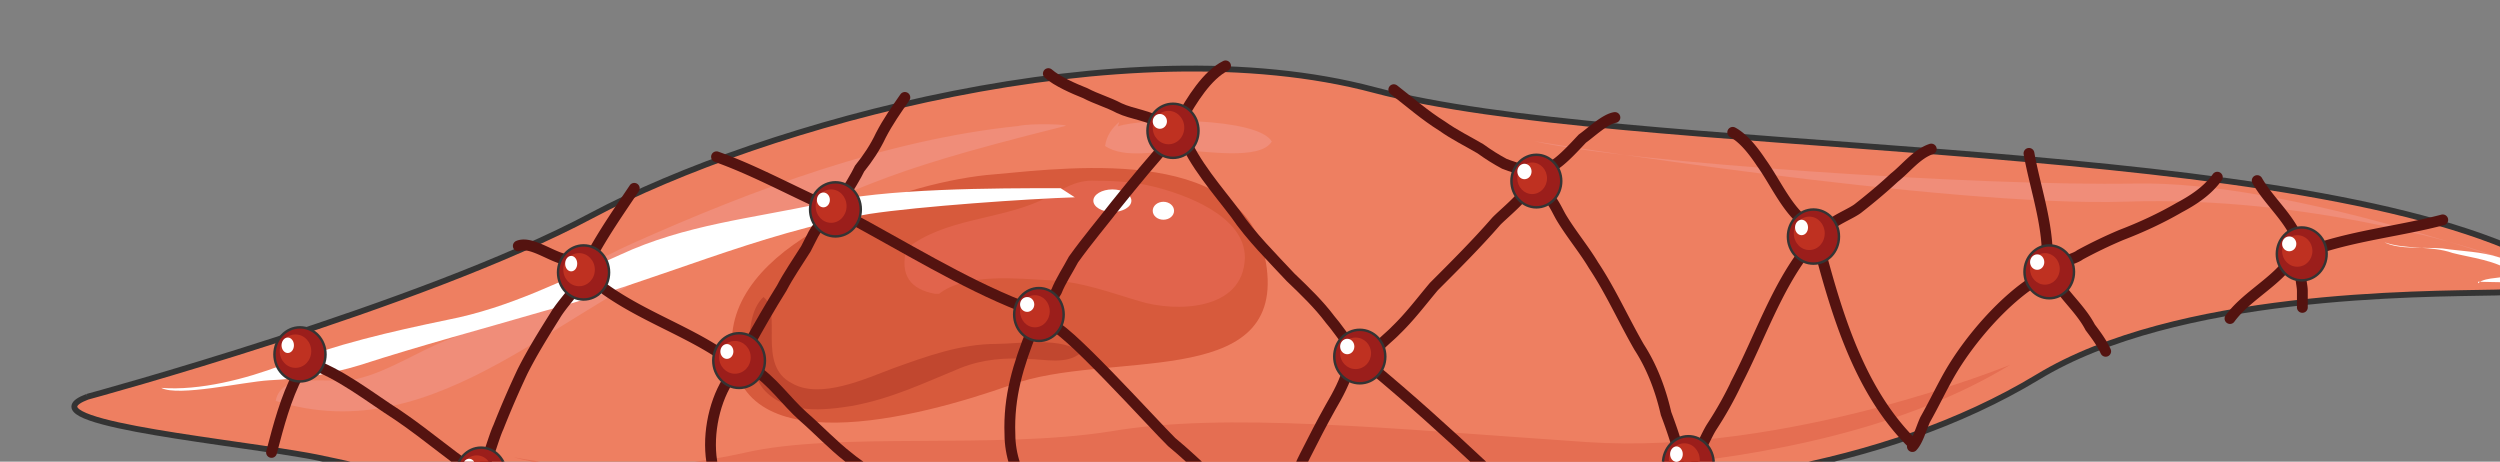 <svg xmlns="http://www.w3.org/2000/svg" version="1.0" viewBox="0 0 646.337 119.357"><rect x="0" y="0" width="646.337" height="119.357" fill="#808080" stroke="none"/><defs><clipPath clipPathUnits="userSpaceOnUse" id="a"><path d="M17.75 15.03h645.608v119.448H17.749z"/></clipPath></defs><path d="M198.12 88.566c0-27.023 46.512-41.894 67.759-43.453 21.227-1.96 66.26-7.456 70.297 24.265 4.018 31.7-41.375 21.127-65.92 30.142-24.165 8.614-72.136 21.127-72.136-10.954" fill="none" stroke="#000" stroke-width="1.519" stroke-miterlimit="8"/><path d="M290.064 37.537c0-3.757 2.878-6.836 6.396-6.836 3.538 0 6.396 3.079 6.396 6.836 0 3.778-2.858 6.836-6.396 6.836-3.518 0-6.396-3.058-6.396-6.836" fill="none" stroke="#000" stroke-width="1.519" stroke-miterlimit="8"/><path clip-path="url(#a)" d="M22.546 102.538s86.468-23.426 130.441-46.892c43.974-23.426 137.797-49.61 202.278-32.42 64.52 17.19 229.06 11.753 296.1 41.815 16.11 7.035 13.192 10.153-6.236 10.553-19.428.4-82.43 0-118.368 21.867-80.951 48.81-206.675 23.066-256.125 28.143-126.443 12.872-170.777-4.717-193.483-8.235-22.746-3.878-71.117-8.595-54.607-14.831z" fill="#ee7f61" fill-rule="evenodd"/><path clip-path="url(#a)" d="M22.586 102.578s86.468-23.426 130.441-46.892c43.974-23.426 137.797-49.61 202.278-32.42 64.52 17.19 229.06 11.753 296.1 41.815 16.11 7.035 13.192 10.153-6.236 10.553-19.428.4-82.43 0-118.368 21.867-80.951 48.81-206.675 23.066-256.125 28.143-126.443 12.872-170.777-4.717-193.483-8.235-22.746-3.878-71.117-8.595-54.607-14.831" fill="none" stroke="#343434" stroke-width="1.519" stroke-miterlimit="8"/><path d="M189.205 88.526c0-27.023 46.592-41.894 67.86-43.453 21.286-1.96 66.399-7.456 70.437 24.265 4.017 31.7-41.455 21.127-66.02 30.142-24.226 8.614-72.277 21.127-72.277-10.954z" fill="#d75a3c" fill-rule="evenodd"/><path d="M263.24 32.58c-34.059 3.498-68.498 16.39-99.999 30.462-17.23 7.815-30.781 18.748-47.99 24.985-7.696 3.138-14.652 7.815-22.347 9.774-6.596 1.959-20.148-2.339-21.627 5.856 42.134 13.272 74.735-26.164 111.372-39.456 46.152-16.79 38.097-17.969 92.684-31.62 1.819-.4-8.795-.8-12.093 0zm390.244 36.698S592.32 46.652 551.985 47.451c-40.295.76-131.92-5.476-155.385-10.953 0 0 106.295 17.19 153.187 15.63 46.931-1.559 91.264 11.713 103.697 17.15zM289.365 31.52c-1.82 1.56-3.278 3.499-3.658 6.217 5.117 3.498 14.251 1.16 20.088 1.16 5.117 0 20.087 2.718 23.006-2.32-3.638-6.235-33.22-6.235-39.796-3.897z" fill="#f08d79" fill-rule="evenodd"/><path d="M132.76 118.208s56.445 10.554 97.86 6.277c41.415-3.918 83.55-6.676 113.971-3.918 30.781 2.718 121.287 6.636 175.134-26.264 0 0-57.525 23.506-109.534 19.988-51.688-3.518-93.463-7.836-123.125-2.759-29.702 4.718-70.757 0-94.543 5.517-24.185 5.477-49.49 4.277-59.763 1.16z" fill="#e56e52" fill-rule="evenodd"/><path d="M640.652 72.836c4.397 0 10.633.76 14.67-1.56 3.279-1.958 1.84-1.198-1.838-1.958-2.558-.8-5.117-1.959-7.316-2.758-4.757-1.56-9.514-1.56-14.67-2.319-4.398-.4-11.354.36-15.032-1.599 5.517 1.959 12.113.8 17.59 2.758 4.397 1.16 11.753 1.96 15.39 5.077-1.799 1.96-6.596.8-8.794 2.759z" fill="#fff" fill-rule="evenodd"/><path d="M197.38 76.793c-5.137 4.698-4.397 18.37 0 23.826 5.857 6.636 15.75 5.477 23.066 4.297 10.254-1.938 18.31-5.856 27.824-9.754 5.856-2.338 11.732-2.738 17.589-2.338 4.017 0 9.874 1.559 13.532-1.58-4.378-4.297-16.11-2.338-21.587-2.338-9.534 0-17.95 3.118-26.744 6.256-7.316 2.739-19.029 8.195-26.364 3.898-9.155-4.677-2.199-18.349-7.316-22.267z" fill="#c1472f" fill-rule="evenodd"/><path d="M242.793 75.954c6.956-5.457 20.507-3.898 28.543-3.498 8.434.38 15.39 3.118 23.425 5.457 8.795 2.718 26.724 2.718 27.084-11.313 0-10.914-15.73-16.37-23.406-18.31-4.777-1.179-9.894-1.558-15.01-1.558-5.857-.4-9.155 2.718-14.272 5.057-10.993 5.077-24.905 4.677-34.779 12.472-1.839 7.016 1.1 10.534 7.316 11.693z" fill="#e1644c" fill-rule="evenodd"/><path d="M274.214 48.65c-16.83 0-45.772 0-61.883 3.918-17.929 3.918-35.138 5.477-51.988 13.292-15.011 6.656-28.563 13.692-44.673 16.83-15.011 3.118-28.563 6.256-42.834 11.733-9.155 3.518-21.247 6.636-31.141 5.856 4.397 2.339 21.247-1.559 27.843-1.959 8.055-.38 15.73-1.559 23.426-3.897 15.75-5.097 31.86-9.395 47.97-14.092 29.303-7.815 54.568-19.948 83.85-25.025 12.812-1.958 41.015-3.917 53.088-4.297zm8.455 3.239c0-1.6 2.218-2.919 4.917-2.919 2.718 0 4.917 1.32 4.917 2.919 0 1.619-2.199 2.918-4.917 2.918-2.699 0-4.917-1.3-4.917-2.918zm15.351 2.598c0-1.28 1.239-2.319 2.758-2.319 1.539 0 2.758 1.04 2.758 2.319 0 1.3-1.22 2.319-2.758 2.319-1.52 0-2.759-1.02-2.759-2.319z" fill="#fff" fill-rule="evenodd"/><path d="M77.153 96.661c-3.278 6.257-5.117 13.292-6.956 20.308" fill="none" stroke="#541310" stroke-width="2.798" stroke-linecap="round" stroke-miterlimit="8"/><path clip-path="url(#a)" d="M79.312 93.623c8.475 2.759 16.19 9.015 23.546 13.712 8.075 5.477 15.07 11.753 23.146 16.83" fill="none" stroke="#541310" stroke-width="2.798" stroke-linecap="round" stroke-miterlimit="8"/><path d="M150.149 72.196c-1.46 3.138-4.777 6.256-6.616 9.375-2.938 4.697-5.876 9.374-8.435 14.45a242.762 242.762 0 0 0-6.256 14.452c-1.1 2.339-2.579 7.815-3.318 8.975M147.51 67.04c-3.277.759-9.853-4.998-13.511-3.459m18.628 3.099c3.298-6.257 7.696-12.513 11.354-17.99m47.251 3.518c-8.415-3.877-17.19-8.554-25.984-11.673m-31.421 32.301c10.234 8.235 23.026 12.152 33.26 19.188" fill="none" stroke="#541310" stroke-width="2.798" stroke-linecap="round" stroke-miterlimit="8"/><path clip-path="url(#a)" d="M189.605 96.342c-4.337 5.476-6.516 14.091-5.776 21.527.36 3.897 2.518 12.892 6.136 14.45m4.477-37.177c5.137 3.138 8.795 8.615 13.192 12.513 4.038 3.518 7.696 7.435 11.713 10.553 3.298 2.739 6.956 4.698 10.634 7.436 1.459 1.16 5.117 3.897 5.476 4.677" fill="none" stroke="#541310" stroke-width="2.798" stroke-linecap="round" stroke-miterlimit="8"/><path d="M212.751 57.645c-1.819.8-3.298 4.717-4.397 6.676-2.199 3.518-4.418 6.656-6.256 10.174-2.939 4.697-5.877 9.794-8.455 14.491" fill="none" stroke="#541310" stroke-width="2.798" stroke-linecap="round" stroke-miterlimit="8"/><path clip-path="url(#a)" d="M266.878 85.308c-3.618 9.015-6.156 17.23-5.776 27.024 0 5.077 1.799 10.953 5.057 14.471" fill="none" stroke="#541310" stroke-width="2.798" stroke-linecap="round" stroke-miterlimit="8"/><path d="M218.588 55.646c14.69 7.836 30.461 17.63 45.492 23.506" fill="none" stroke="#541310" stroke-width="2.798" stroke-linecap="round" stroke-miterlimit="8"/><path clip-path="url(#a)" d="M218.588 49.81c.38-.38 2.938-4.677 3.657-6.236 2.199-2.739 4.018-5.477 5.497-8.615 1.819-3.518 4.018-6.636 6.196-9.774m66.76 7.035c-3.278-2.318-8.055-2.698-11.333-4.257-2.939-1.559-5.877-2.339-8.795-3.878-2.938-1.159-7.336-3.098-9.534-5.057" fill="none" stroke="#541310" stroke-width="2.798" stroke-linecap="round" stroke-miterlimit="8"/><path d="M270.936 79.252c-.38.78-.38.78 0 0 .72-1.56 1.459-2.738 2.198-3.918 1.1-2.758 2.939-5.496 4.398-8.255 3.658-5.097 7.335-9.414 10.993-14.131 4.757-5.897 9.534-11.773 14.651-17.29" fill="none" stroke="#541310" stroke-width="2.798" stroke-linecap="round" stroke-miterlimit="8"/><path clip-path="url(#a)" d="M271.755 84.309c1.84-1.959 27.124 26.084 31.161 29.982 3.298 2.718 6.596 5.836 9.535 8.555 1.459 1.559 4.397 3.118 5.117 4.277m31.101-32.3c-.72 3.517-2.899 7.415-4.717 10.533-2.2 3.898-4.378 8.175-6.556 12.473-1.82 3.497-3.279 8.175-5.837 11.293m22.946-34.299c9.894 8.215 19.428 16.81 28.583 25.404 2.918 2.718 8.055 5.857 9.874 8.575" fill="none" stroke="#541310" stroke-width="2.798" stroke-linecap="round" stroke-miterlimit="8"/><path d="M305.895 35.019c2.558 7.036 9.134 14.431 13.531 20.287 3.998 5.857 9.495 11.314 14.232 16.39 3.658 3.498 7.315 7.016 10.234 10.914 1.079 1.18 5.096 6.636 5.096 7.016" fill="none" stroke="#541310" stroke-width="2.798" stroke-linecap="round" stroke-miterlimit="8"/><path clip-path="url(#a)" d="M305.415 30.701c2.598-4.677 6.656-11.313 11.433-13.671m77.592 27.283.36.38c-1.818-1.16-4.017-1.56-5.856-2.339-2.198-1.179-4.037-2.338-6.236-3.917-3.298-1.94-6.596-3.518-9.894-5.857-4.397-2.738-8.435-6.256-12.472-9.394" fill="none" stroke="#541310" stroke-width="2.798" stroke-linecap="round" stroke-miterlimit="8"/><path d="M400.317 43.134c1.84.36 6.956-5.397 8.795-7.316 2.199-1.559 5.837-5.037 8.395-5.436M394.48 49.01c0 1.58-6.215 6.656-7.674 8.235-5.117 5.877-10.614 11.353-16.09 16.83-3.299 3.918-6.217 7.835-9.875 11.353-1.479 1.56-3.657 3.138-5.137 5.077m43.414-40.295c1.839.4 3.318 3.917 4.437 5.876 2.559 4.317 5.877 8.235 8.435 12.512 4.438 6.676 7.716 14.072 11.793 21.148 3.278 5.077 5.517 10.913 6.956 17.19.76 1.958 4.038 10.953 3.318 11.712m32.86-53.968c-7.635 9.795-11.993 22.667-17.83 33.98a95.731 95.731 0 0 1-6.555 11.713c-1.48 2.359-2.918 6.236-4.398 7.795m29.343-60.123c-5.117-3.118-8.435-10.914-12.113-15.99-1.839-2.759-4.437-6.237-7.395-7.836m24.465 24.945c.76-1.919 6.276-3.878 8.115-5.437 2.958-2.318 6.236-5.037 9.194-7.795 2.958-2.318 5.877-6.196 9.554-7.395M470.595 65c4.797 18.03 10.673 36.419 23.506 49.33m32.619-42.134c-8.434 5.077-17.589 15.59-22.745 24.585-2.2 3.878-4.038 7.796-6.237 11.673-1.079 2.319-1.839 5.437-3.318 6.996m37.498-42.134c2.598 3.917 6.236 7.035 8.474 11.313 1.44 1.919 2.919 3.877 3.998 6.196M529.28 64.68c-.36-8.594-3.239-16.789-4.718-25.024m7.675 29.342c.76-1.559 4.038-1.959 5.517-3.118a123.005 123.005 0 0 1 10.634-5.117c5.117-1.959 10.233-4.317 14.99-7.076 3.678-1.958 7.316-4.317 9.875-7.875m20.467 15.351c-2.518-5.477-7.235-9.354-10.154-14.471m15.271 17.669c10.674-3.558 22.067-4.717 32.7-7.515M594.52 70.197c0-1.199 0 1.16.36 1.52 0 1.199.36 2.358.36 3.517v4.238m-4.398-10.474c-4.038 4.717-10.634 8.275-14.311 13.352" fill="none" stroke="#541310" stroke-width="2.798" stroke-linecap="round" stroke-miterlimit="8"/><path d="M262.201 81.31c0-3.757 2.878-6.835 6.396-6.835 3.538 0 6.396 3.078 6.396 6.836 0 3.777-2.858 6.836-6.396 6.836-3.518 0-6.396-3.059-6.396-6.836z" fill="#9b1e1b" fill-rule="evenodd"/><path d="M263.72 80.471c0-2.278 1.72-4.157 3.838-4.157 2.139 0 3.838 1.879 3.838 4.157 0 2.299-1.7 4.158-3.838 4.158-2.119 0-3.838-1.86-3.838-4.158z" fill="#bf3121" fill-rule="evenodd"/><path d="M263.72 78.712c0-1.06.84-1.919 1.84-1.919 1.018 0 1.838.86 1.838 1.92 0 1.059-.82 1.918-1.839 1.918-1 0-1.839-.86-1.839-1.919z" fill="#fff" fill-rule="evenodd"/><path d="M262.201 81.31c0-3.757 2.878-6.835 6.396-6.835 3.538 0 6.396 3.078 6.396 6.836 0 3.777-2.858 6.836-6.396 6.836-3.518 0-6.396-3.059-6.396-6.836" fill="none" stroke="#343434" stroke-width=".64" stroke-miterlimit="8"/><path d="M209.433 54.127c0-3.857 2.938-6.996 6.556-6.996 3.638 0 6.556 3.139 6.556 6.996 0 3.878-2.918 6.996-6.556 6.996-3.618 0-6.556-3.118-6.556-6.996z" fill="#9b1e1b" fill-rule="evenodd"/><path d="M210.872 53.288c0-2.379 1.8-4.318 3.998-4.318 2.218 0 3.997 1.94 3.997 4.318 0 2.398-1.779 4.317-3.997 4.317-2.199 0-3.998-1.919-3.998-4.317z" fill="#bf3121" fill-rule="evenodd"/><path d="M211.192 51.689c0-1.06.76-1.92 1.679-1.92.94 0 1.679.86 1.679 1.92 0 1.059-.74 1.919-1.679 1.919-.92 0-1.679-.86-1.679-1.92z" fill="#fff" fill-rule="evenodd"/><path d="M209.433 54.127c0-3.857 2.938-6.996 6.556-6.996 3.638 0 6.556 3.139 6.556 6.996 0 3.878-2.918 6.996-6.556 6.996-3.618 0-6.556-3.118-6.556-6.996" fill="none" stroke="#343434" stroke-width=".64" stroke-miterlimit="8"/><path d="M184.408 93.224c0-3.898 2.998-7.076 6.676-7.076 3.698 0 6.676 3.178 6.676 7.076 0 3.917-2.978 7.075-6.676 7.075-3.678 0-6.676-3.158-6.676-7.075z" fill="#9b1e1b" fill-rule="evenodd"/><path d="M185.927 92.384c0-2.339 1.84-4.237 4.078-4.237 2.258 0 4.077 1.898 4.077 4.237 0 2.359-1.819 4.237-4.077 4.237-2.239 0-4.078-1.878-4.078-4.237z" fill="#bf3121" fill-rule="evenodd"/><path d="M186.247 90.865c0-1.06.76-1.919 1.68-1.919.939 0 1.678.86 1.678 1.919 0 1.06-.74 1.919-1.679 1.919-.92 0-1.679-.86-1.679-1.92z" fill="#fff" fill-rule="evenodd"/><path d="M184.408 93.224c0-3.898 2.998-7.076 6.676-7.076 3.698 0 6.676 3.178 6.676 7.076 0 3.917-2.978 7.075-6.676 7.075-3.678 0-6.676-3.158-6.676-7.075" fill="none" stroke="#343434" stroke-width=".64" stroke-miterlimit="8"/><path d="M144.273 70.437c0-3.857 2.958-6.995 6.596-6.995 3.657 0 6.596 3.138 6.596 6.995 0 3.878-2.939 6.996-6.596 6.996-3.638 0-6.596-3.118-6.596-6.996z" fill="#9b1e1b" fill-rule="evenodd"/><path d="M145.632 69.718c0-2.359 1.839-4.278 4.077-4.278 2.259 0 4.078 1.92 4.078 4.278 0 2.378-1.82 4.277-4.078 4.277-2.238 0-4.077-1.899-4.077-4.277z" fill="#bf3121" fill-rule="evenodd"/><path d="M146.111 68.159c0-1.1.7-2 1.56-2 .879 0 1.559.9 1.559 2 0 1.119-.68 1.998-1.56 1.998-.859 0-1.559-.879-1.559-1.998z" fill="#fff" fill-rule="evenodd"/><path d="M144.273 70.437c0-3.857 2.958-6.995 6.596-6.995 3.657 0 6.596 3.138 6.596 6.995 0 3.878-2.939 6.996-6.596 6.996-3.638 0-6.596-3.118-6.596-6.996" fill="none" stroke="#343434" stroke-width=".64" stroke-miterlimit="8"/><path d="M117.809 122.846c0-3.918 2.938-7.116 6.556-7.116 3.637 0 6.556 3.198 6.556 7.116 0 3.937-2.919 7.115-6.556 7.115-3.618 0-6.556-3.178-6.556-7.115z" fill="#9b1e1b" fill-rule="evenodd"/><path d="M119.248 122.086c0-2.399 1.799-4.357 3.997-4.357 2.219 0 3.998 1.958 3.998 4.357 0 2.419-1.779 4.357-3.998 4.357-2.198 0-3.997-1.938-3.997-4.357z" fill="#bf3121" fill-rule="evenodd"/><path d="M119.647 120.527c0-1.06.74-1.919 1.64-1.919.919 0 1.638.86 1.638 1.919 0 1.06-.72 1.919-1.639 1.919-.899 0-1.639-.86-1.639-1.919z" fill="#fff" fill-rule="evenodd"/><path d="M117.809 122.846c0-3.918 2.938-7.116 6.556-7.116 3.637 0 6.556 3.198 6.556 7.116 0 3.937-2.919 7.115-6.556 7.115-3.618 0-6.556-3.178-6.556-7.115" fill="none" stroke="#343434" stroke-width=".64" stroke-miterlimit="8"/><path d="M70.957 91.624c0-3.857 2.958-6.995 6.596-6.995 3.658 0 6.596 3.138 6.596 6.995 0 3.878-2.938 6.996-6.596 6.996-3.638 0-6.596-3.118-6.596-6.996z" fill="#9b1e1b" fill-rule="evenodd"/><path d="M72.316 90.785c0-2.379 1.84-4.317 4.078-4.317 2.258 0 4.077 1.938 4.077 4.317 0 2.399-1.819 4.317-4.077 4.317-2.239 0-4.078-1.918-4.078-4.317z" fill="#bf3121" fill-rule="evenodd"/><path d="M72.796 89.266c0-1.1.72-1.999 1.599-1.999.9 0 1.599.9 1.599 1.999 0 1.12-.7 1.999-1.6 1.999-.879 0-1.598-.88-1.598-2z" fill="#fff" fill-rule="evenodd"/><path d="M70.957 91.624c0-3.857 2.958-6.995 6.596-6.995 3.658 0 6.596 3.138 6.596 6.995 0 3.878-2.938 6.996-6.596 6.996-3.638 0-6.596-3.118-6.596-6.996" fill="none" stroke="#343434" stroke-width=".64" stroke-miterlimit="8"/><path d="M296.66 33.82c0-3.858 2.958-6.996 6.596-6.996 3.658 0 6.596 3.138 6.596 6.996 0 3.877-2.938 6.995-6.596 6.995-3.638 0-6.596-3.118-6.596-6.995z" fill="#9b1e1b" fill-rule="evenodd"/><path d="M298.02 32.98c0-2.379 1.838-4.317 4.077-4.317 2.259 0 4.077 1.938 4.077 4.317 0 2.399-1.818 4.317-4.077 4.317-2.239 0-4.078-1.918-4.078-4.317z" fill="#bf3121" fill-rule="evenodd"/><path d="M298.02 31.381c0-1.06.839-1.919 1.838-1.919 1.02 0 1.84.86 1.84 1.919 0 1.06-.82 1.919-1.84 1.919-1 0-1.839-.86-1.839-1.919z" fill="#fff" fill-rule="evenodd"/><path d="M296.66 33.82c0-3.858 2.958-6.996 6.596-6.996 3.658 0 6.596 3.138 6.596 6.996 0 3.877-2.938 6.995-6.596 6.995-3.638 0-6.596-3.118-6.596-6.995" fill="none" stroke="#343434" stroke-width=".64" stroke-miterlimit="8"/><path d="M344.95 92.184c0-3.818 2.96-6.916 6.597-6.916 3.658 0 6.596 3.098 6.596 6.916 0 3.838-2.938 6.916-6.596 6.916-3.638 0-6.596-3.078-6.596-6.916z" fill="#9b1e1b" fill-rule="evenodd"/><path d="M346.47 91.345c0-2.239 1.799-4.078 3.998-4.078 2.218 0 3.997 1.839 3.997 4.078 0 2.258-1.779 4.077-3.997 4.077-2.2 0-3.998-1.819-3.998-4.077z" fill="#bf3121" fill-rule="evenodd"/><path d="M346.47 89.586c0-1.1.84-2 1.839-2 1.02 0 1.839.9 1.839 2 0 1.119-.82 1.998-1.84 1.998-.998 0-1.838-.879-1.838-1.998z" fill="#fff" fill-rule="evenodd"/><path d="M344.95 92.184c0-3.818 2.96-6.916 6.597-6.916 3.658 0 6.596 3.098 6.596 6.916 0 3.838-2.938 6.916-6.596 6.916-3.638 0-6.596-3.078-6.596-6.916" fill="none" stroke="#343434" stroke-width=".64" stroke-miterlimit="8"/><path d="M429.94 119.767c0-3.837 2.958-6.995 6.555-6.995 3.638 0 6.556 3.158 6.556 6.995 0 3.878-2.918 6.996-6.556 6.996-3.597 0-6.556-3.118-6.556-6.996z" fill="#9b1e1b" fill-rule="evenodd"/><path d="M431.459 118.928c0-2.359 1.798-4.317 3.997-4.317 2.239 0 3.998 1.958 3.998 4.317 0 2.398-1.76 4.317-3.998 4.317-2.199 0-3.997-1.919-3.997-4.317z" fill="#bf3121" fill-rule="evenodd"/><path d="M431.778 117.409c0-1.08.76-1.999 1.64-1.999.919 0 1.638.92 1.638 1.999 0 1.12-.72 1.999-1.639 1.999-.88 0-1.639-.88-1.639-2z" fill="#fff" fill-rule="evenodd"/><path d="M429.94 119.767c0-3.837 2.958-6.995 6.555-6.995 3.638 0 6.556 3.158 6.556 6.995 0 3.878-2.918 6.996-6.556 6.996-3.597 0-6.556-3.118-6.556-6.996" fill="none" stroke="#343434" stroke-width=".64" stroke-miterlimit="8"/><path d="M390.763 46.812c0-3.738 2.898-6.796 6.436-6.796 3.558 0 6.436 3.058 6.436 6.796 0 3.757-2.878 6.796-6.436 6.796-3.538 0-6.436-3.039-6.436-6.796z" fill="#9b1e1b" fill-rule="evenodd"/><path d="M392.282 46.092c0-2.239 1.72-4.077 3.838-4.077 2.139 0 3.838 1.838 3.838 4.077 0 2.259-1.7 4.078-3.838 4.078-2.119 0-3.838-1.82-3.838-4.078z" fill="#bf3121" fill-rule="evenodd"/><path d="M392.282 44.333c0-1.1.84-1.999 1.84-1.999 1.019 0 1.838.9 1.838 2 0 1.118-.82 1.998-1.839 1.998-1 0-1.839-.88-1.839-1.999z" fill="#fff" fill-rule="evenodd"/><path d="M390.763 46.812c0-3.738 2.898-6.796 6.436-6.796 3.558 0 6.436 3.058 6.436 6.796 0 3.757-2.878 6.796-6.436 6.796-3.538 0-6.436-3.039-6.436-6.796" fill="none" stroke="#343434" stroke-width=".64" stroke-miterlimit="8"/><path d="M462.24 61.163c0-3.838 2.958-6.996 6.596-6.996 3.678 0 6.596 3.158 6.596 6.996 0 3.878-2.918 6.996-6.596 6.996-3.638 0-6.596-3.118-6.596-6.996z" fill="#9b1e1b" fill-rule="evenodd"/><path d="M463.759 60.323c0-2.358 1.799-4.317 3.998-4.317 2.238 0 3.997 1.959 3.997 4.317 0 2.399-1.759 4.318-3.997 4.318-2.2 0-3.998-1.919-3.998-4.318z" fill="#bf3121" fill-rule="evenodd"/><path d="M464.079 58.804c0-1.079.76-1.998 1.679-1.998.96 0 1.679.919 1.679 1.998 0 1.12-.72 2-1.68 2-.919 0-1.678-.88-1.678-2z" fill="#fff" fill-rule="evenodd"/><path d="M462.24 61.163c0-3.838 2.958-6.996 6.596-6.996 3.678 0 6.596 3.158 6.596 6.996 0 3.878-2.918 6.996-6.596 6.996-3.638 0-6.596-3.118-6.596-6.996" fill="none" stroke="#343434" stroke-width=".64" stroke-miterlimit="8"/><path d="M523.403 70.277c0-3.757 2.878-6.835 6.396-6.835 3.558 0 6.396 3.078 6.396 6.835 0 3.798-2.838 6.836-6.396 6.836-3.518 0-6.396-3.038-6.396-6.836z" fill="#9b1e1b" fill-rule="evenodd"/><path d="M524.842 69.518c0-2.239 1.719-4.078 3.838-4.078 2.118 0 3.837 1.84 3.837 4.078 0 2.278-1.719 4.077-3.837 4.077-2.12 0-3.838-1.799-3.838-4.077z" fill="#bf3121" fill-rule="evenodd"/><path d="M524.842 67.759c0-1.08.84-1.999 1.839-1.999 1.04 0 1.839.92 1.839 1.999 0 1.12-.8 1.999-1.84 1.999-.999 0-1.838-.88-1.838-2z" fill="#fff" fill-rule="evenodd"/><path d="M523.403 70.277c0-3.757 2.878-6.835 6.396-6.835 3.558 0 6.396 3.078 6.396 6.835 0 3.798-2.838 6.836-6.396 6.836-3.518 0-6.396-3.038-6.396-6.836" fill="none" stroke="#343434" stroke-width=".64" stroke-miterlimit="8"/><path d="M588.643 65.64c0-3.758 2.918-6.836 6.436-6.836 3.558 0 6.436 3.078 6.436 6.836 0 3.798-2.878 6.836-6.436 6.836-3.518 0-6.436-3.038-6.436-6.836z" fill="#9b1e1b" fill-rule="evenodd"/><path d="M590.002 64.88c0-2.238 1.76-4.077 3.918-4.077 2.199 0 3.918 1.839 3.918 4.078 0 2.278-1.72 4.077-3.918 4.077-2.159 0-3.918-1.799-3.918-4.077z" fill="#bf3121" fill-rule="evenodd"/><path d="M590.002 63.042c0-1.04.84-1.919 1.84-1.919 1.039 0 1.838.88 1.838 1.919 0 1.08-.8 1.919-1.839 1.919-1 0-1.839-.84-1.839-1.92z" fill="#fff" fill-rule="evenodd"/><path d="M588.643 65.64c0-3.758 2.918-6.836 6.436-6.836 3.558 0 6.436 3.078 6.436 6.836 0 3.798-2.878 6.836-6.436 6.836-3.518 0-6.436-3.038-6.436-6.836" fill="none" stroke="#343434" stroke-width=".64" stroke-miterlimit="8"/></svg>